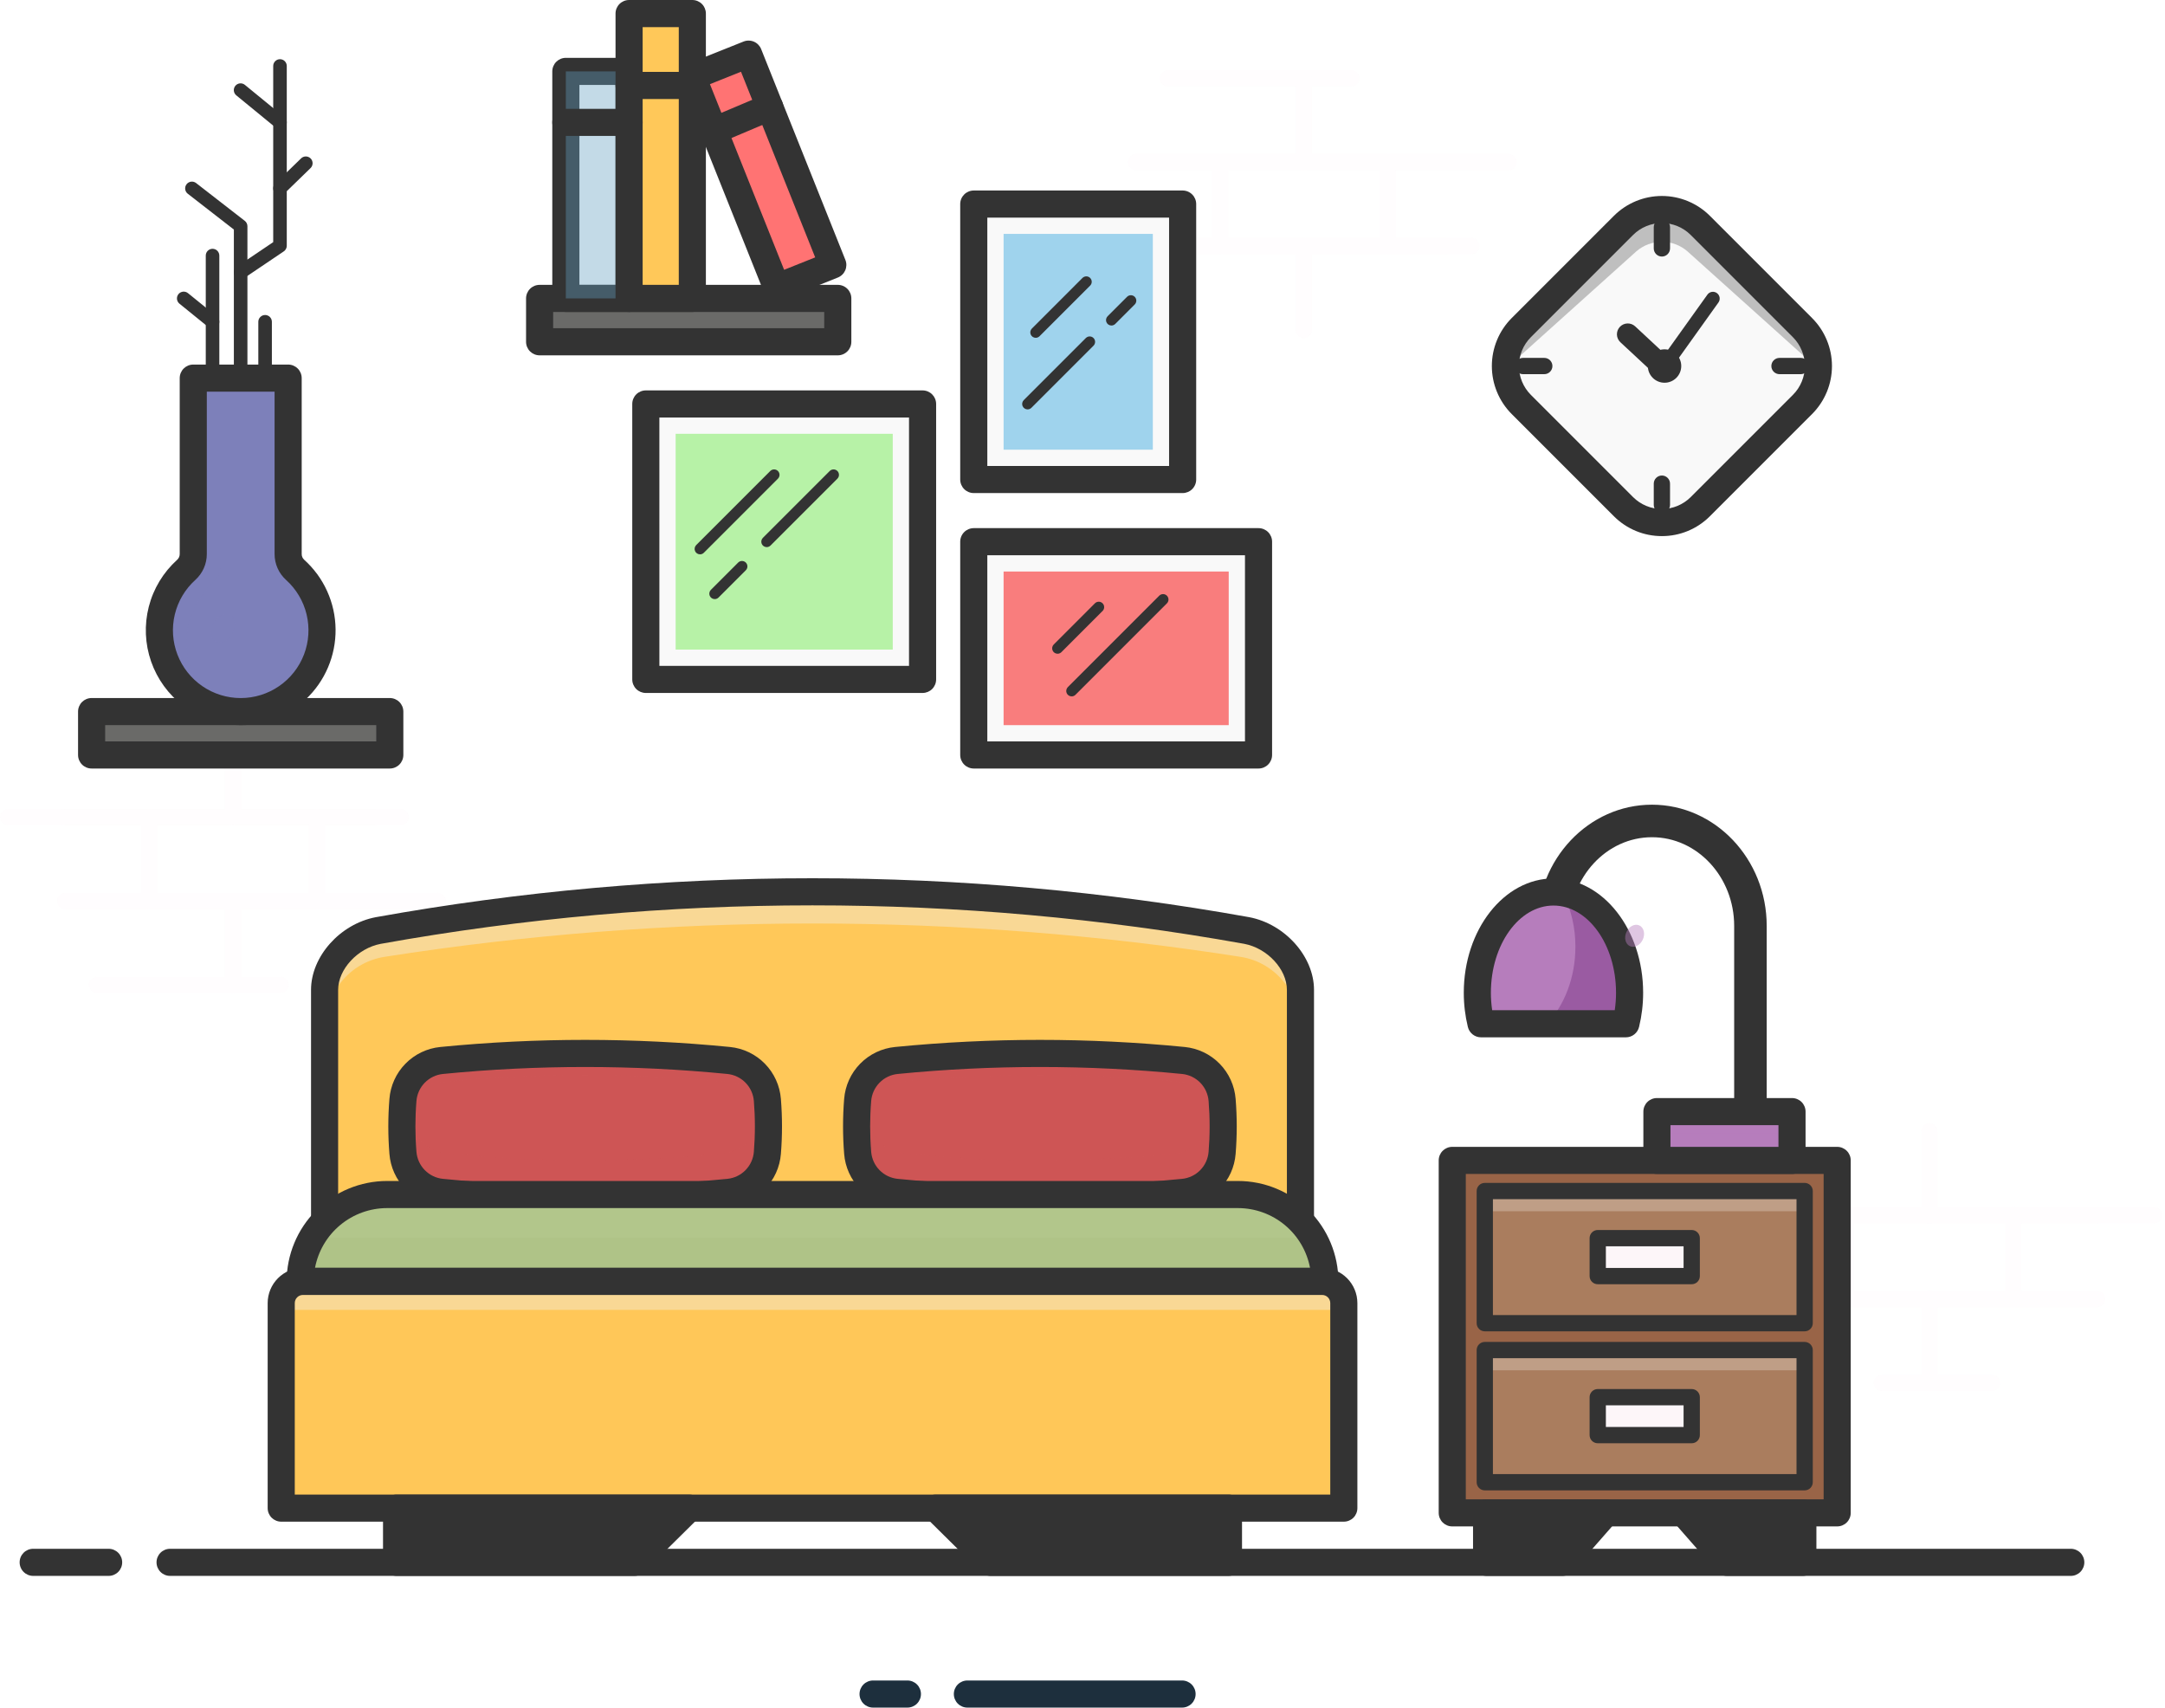 <svg width="526" height="415" viewBox="0 0 526 415" fill="none" xmlns="http://www.w3.org/2000/svg">
<g style="mix-blend-mode:multiply" opacity="0.23">
<path d="M316.772 82.105C316.248 82.105 315.745 81.897 315.375 81.526C315.004 81.156 314.796 80.653 314.796 80.129V61.732H276.031C275.507 61.732 275.004 61.523 274.634 61.153C274.263 60.782 274.055 60.28 274.055 59.756C274.055 59.232 274.263 58.729 274.634 58.359C275.004 57.988 275.507 57.78 276.031 57.78H316.772C317.296 57.78 317.798 57.988 318.169 58.359C318.539 58.729 318.748 59.232 318.748 59.756V80.129C318.748 80.653 318.539 81.156 318.169 81.526C317.798 81.897 317.296 82.105 316.772 82.105Z" fill="#FDF6F9"/>
<path d="M316.772 82.105C316.248 82.105 315.745 81.897 315.375 81.526C315.004 81.156 314.796 80.653 314.796 80.129V59.756C314.796 59.232 315.004 58.729 315.375 58.359C315.745 57.988 316.248 57.78 316.772 57.78H357.511C358.035 57.78 358.538 57.988 358.908 58.359C359.279 58.729 359.487 59.232 359.487 59.756C359.487 60.28 359.279 60.782 358.908 61.153C358.538 61.523 358.035 61.732 357.511 61.732H318.748V80.129C318.748 80.653 318.54 81.156 318.169 81.526C317.798 81.897 317.296 82.105 316.772 82.105Z" fill="#FDF6F9"/>
<path d="M337.144 61.732H296.402C295.878 61.732 295.375 61.523 295.005 61.153C294.634 60.782 294.426 60.28 294.426 59.756V39.386C294.426 38.862 294.634 38.359 295.005 37.989C295.375 37.618 295.878 37.41 296.402 37.41H337.144C337.668 37.41 338.17 37.618 338.541 37.989C338.911 38.359 339.119 38.862 339.119 39.386V59.756C339.119 60.28 338.911 60.782 338.541 61.153C338.17 61.523 337.668 61.732 337.144 61.732ZM298.378 57.78H335.168V41.361H298.378V57.78Z" fill="#FDF6F9"/>
<path d="M357.511 41.361H316.772C316.248 41.361 315.745 41.153 315.375 40.783C315.004 40.412 314.796 39.91 314.796 39.386V19.012C314.796 18.488 315.004 17.986 315.375 17.615C315.745 17.244 316.248 17.036 316.772 17.036H328.348C328.872 17.036 329.375 17.244 329.745 17.615C330.116 17.986 330.324 18.488 330.324 19.012C330.324 19.536 330.116 20.039 329.745 20.409C329.375 20.78 328.872 20.988 328.348 20.988H318.748V37.407H357.511C358.035 37.407 358.538 37.615 358.908 37.986C359.279 38.356 359.487 38.859 359.487 39.383C359.487 39.907 359.279 40.41 358.908 40.78C358.538 41.151 358.035 41.359 357.511 41.359V41.361Z" fill="#FDF6F9"/>
<path d="M316.772 41.361H276.031C275.507 41.361 275.004 41.153 274.634 40.783C274.263 40.412 274.055 39.91 274.055 39.386C274.055 38.862 274.263 38.359 274.634 37.989C275.004 37.618 275.507 37.41 276.031 37.41H314.796V20.988H283.736C283.212 20.988 282.709 20.78 282.338 20.409C281.968 20.039 281.76 19.536 281.76 19.012C281.76 18.488 281.968 17.986 282.338 17.615C282.709 17.244 283.212 17.036 283.736 17.036H316.772C317.296 17.036 317.798 17.244 318.169 17.615C318.539 17.986 318.748 18.488 318.748 19.012V39.383C318.748 39.643 318.697 39.9 318.598 40.14C318.499 40.38 318.353 40.598 318.17 40.782C317.986 40.966 317.768 41.111 317.529 41.211C317.289 41.31 317.032 41.361 316.772 41.361Z" fill="#FDF6F9"/>
<path d="M296.402 61.732H262.143C261.619 61.732 261.116 61.523 260.745 61.153C260.375 60.782 260.167 60.28 260.167 59.756C260.167 59.232 260.375 58.729 260.745 58.359C261.116 57.988 261.619 57.78 262.143 57.78H294.426V41.361H276.031C275.507 41.361 275.004 41.153 274.634 40.783C274.263 40.412 274.055 39.91 274.055 39.386C274.055 38.862 274.263 38.359 274.634 37.989C275.004 37.618 275.507 37.41 276.031 37.41H296.402C296.926 37.41 297.428 37.618 297.799 37.989C298.169 38.359 298.378 38.862 298.378 39.386V59.756C298.378 60.28 298.169 60.782 297.799 61.153C297.428 61.523 296.926 61.732 296.402 61.732Z" fill="#FDF6F9"/>
<path d="M351.266 61.732H337.143C336.619 61.732 336.117 61.523 335.746 61.153C335.376 60.782 335.168 60.28 335.168 59.756V39.386C335.168 38.862 335.376 38.359 335.746 37.989C336.117 37.618 336.619 37.41 337.143 37.41H366.544C367.068 37.41 367.57 37.618 367.941 37.989C368.311 38.359 368.519 38.862 368.519 39.386C368.519 39.91 368.311 40.412 367.941 40.783C367.57 41.153 367.068 41.361 366.544 41.361H339.119V57.78H351.266C351.79 57.78 352.292 57.988 352.663 58.359C353.033 58.729 353.241 59.232 353.241 59.756C353.241 60.28 353.033 60.782 352.663 61.153C352.292 61.523 351.79 61.732 351.266 61.732Z" fill="#FDF6F9"/>
</g>
<g style="mix-blend-mode:multiply" opacity="0.23">
<path d="M56.605 200.475H15.864C15.339 200.475 14.837 200.266 14.466 199.896C14.096 199.525 13.888 199.023 13.888 198.499C13.888 197.975 14.096 197.472 14.466 197.102C14.837 196.731 15.339 196.523 15.864 196.523H54.63V178.128C54.63 177.604 54.838 177.101 55.208 176.731C55.579 176.36 56.081 176.152 56.605 176.152C57.129 176.152 57.632 176.36 58.002 176.731C58.373 177.101 58.581 177.604 58.581 178.128V198.499C58.581 199.023 58.373 199.525 58.002 199.896C57.632 200.266 57.129 200.475 56.605 200.475Z" fill="#FDF6F9"/>
<path d="M97.347 200.475H56.605C56.081 200.475 55.579 200.266 55.208 199.896C54.838 199.525 54.629 199.023 54.629 198.499V178.128C54.629 177.604 54.838 177.101 55.208 176.731C55.579 176.36 56.081 176.152 56.605 176.152C57.129 176.152 57.632 176.36 58.002 176.731C58.373 177.101 58.581 177.604 58.581 178.128V196.523H97.347C97.871 196.523 98.374 196.731 98.744 197.102C99.115 197.472 99.323 197.975 99.323 198.499C99.323 199.023 99.115 199.525 98.744 199.896C98.374 200.266 97.871 200.475 97.347 200.475Z" fill="#FDF6F9"/>
<path d="M76.976 220.845H36.234C35.71 220.845 35.208 220.637 34.837 220.267C34.467 219.896 34.258 219.394 34.258 218.87V198.499C34.258 197.975 34.467 197.472 34.837 197.102C35.208 196.731 35.71 196.523 36.234 196.523H76.976C77.5 196.523 78.003 196.731 78.373 197.102C78.744 197.472 78.952 197.975 78.952 198.499V218.87C78.952 219.394 78.744 219.896 78.373 220.267C78.003 220.637 77.5 220.845 76.976 220.845ZM38.21 216.894H75V200.474H38.21V216.894Z" fill="#FDF6F9"/>
<path d="M68.181 241.216H56.605C56.081 241.216 55.579 241.008 55.208 240.638C54.838 240.267 54.629 239.764 54.629 239.24V218.87C54.629 218.346 54.838 217.843 55.208 217.472C55.579 217.102 56.081 216.894 56.605 216.894H97.347C97.871 216.894 98.374 217.102 98.744 217.472C99.115 217.843 99.323 218.346 99.323 218.87C99.323 219.394 99.115 219.896 98.744 220.267C98.374 220.637 97.871 220.845 97.347 220.845H58.581V237.265H68.181C68.705 237.265 69.208 237.473 69.578 237.843C69.949 238.214 70.157 238.716 70.157 239.24C70.157 239.764 69.949 240.267 69.578 240.638C69.208 241.008 68.705 241.216 68.181 241.216Z" fill="#FDF6F9"/>
<path d="M56.605 241.216H23.568C23.044 241.216 22.542 241.008 22.171 240.638C21.801 240.267 21.593 239.764 21.593 239.24C21.593 238.716 21.801 238.214 22.171 237.843C22.542 237.473 23.044 237.265 23.568 237.265H54.63V220.845H15.864C15.339 220.845 14.837 220.637 14.466 220.267C14.096 219.896 13.888 219.394 13.888 218.87C13.888 218.346 14.096 217.843 14.466 217.472C14.837 217.102 15.339 216.894 15.864 216.894H56.605C57.129 216.894 57.632 217.102 58.002 217.472C58.373 217.843 58.581 218.346 58.581 218.87V239.24C58.581 239.764 58.373 240.267 58.002 240.638C57.632 241.008 57.129 241.216 56.605 241.216Z" fill="#FDF6F9"/>
<path d="M36.234 220.845H15.864C15.339 220.845 14.837 220.637 14.466 220.267C14.096 219.896 13.888 219.394 13.888 218.87C13.888 218.346 14.096 217.843 14.466 217.473C14.837 217.102 15.339 216.894 15.864 216.894H34.259V200.474H1.976C1.452 200.474 0.949 200.266 0.579 199.896C0.208 199.525 0 199.023 0 198.499C0 197.975 0.208 197.472 0.579 197.102C0.949 196.731 1.452 196.523 1.976 196.523H36.234C36.758 196.523 37.261 196.731 37.632 197.102C38.002 197.472 38.21 197.975 38.21 198.499V218.87C38.21 219.394 38.002 219.896 37.632 220.267C37.261 220.637 36.758 220.845 36.234 220.845Z" fill="#FDF6F9"/>
<path d="M106.376 220.845H76.976C76.452 220.845 75.95 220.637 75.579 220.267C75.209 219.896 75 219.394 75 218.87V198.499C75 197.975 75.209 197.472 75.579 197.102C75.95 196.731 76.452 196.523 76.976 196.523H91.098C91.622 196.523 92.125 196.731 92.495 197.102C92.866 197.472 93.074 197.975 93.074 198.499C93.074 199.023 92.866 199.525 92.495 199.896C92.125 200.266 91.622 200.474 91.098 200.474H78.952V216.894H106.376C106.9 216.894 107.403 217.102 107.773 217.473C108.144 217.843 108.352 218.346 108.352 218.87C108.352 219.394 108.144 219.896 107.773 220.267C107.403 220.637 106.9 220.845 106.376 220.845Z" fill="#FDF6F9"/>
</g>
<g style="mix-blend-mode:multiply" opacity="0.23">
<path d="M509.482 297.169H468.74C468.216 297.169 467.714 296.961 467.343 296.59C466.973 296.22 466.764 295.717 466.764 295.193V274.823C466.764 274.299 466.973 273.796 467.343 273.426C467.714 273.055 468.216 272.847 468.74 272.847C469.264 272.847 469.767 273.055 470.137 273.426C470.508 273.796 470.716 274.299 470.716 274.823V293.217H509.482C510.006 293.217 510.509 293.426 510.879 293.796C511.25 294.167 511.458 294.669 511.458 295.193C511.458 295.717 511.25 296.22 510.879 296.59C510.509 296.961 510.006 297.169 509.482 297.169Z" fill="#FDF6F9"/>
<path d="M468.74 297.169H427.999C427.475 297.169 426.972 296.961 426.602 296.59C426.231 296.22 426.023 295.717 426.023 295.193C426.023 294.669 426.231 294.167 426.602 293.796C426.972 293.426 427.475 293.217 427.999 293.217H466.765V274.823C466.765 274.299 466.973 273.796 467.343 273.426C467.714 273.055 468.216 272.847 468.74 272.847C469.264 272.847 469.767 273.055 470.138 273.426C470.508 273.796 470.716 274.299 470.716 274.823V295.193C470.716 295.717 470.508 296.22 470.138 296.59C469.767 296.961 469.264 297.169 468.74 297.169Z" fill="#FDF6F9"/>
<path d="M489.111 317.54H448.369C447.845 317.54 447.343 317.332 446.972 316.962C446.602 316.591 446.394 316.089 446.394 315.565V295.193C446.394 294.669 446.602 294.166 446.972 293.796C447.343 293.425 447.845 293.217 448.369 293.217H489.111C489.635 293.217 490.138 293.425 490.508 293.796C490.879 294.166 491.087 294.669 491.087 295.193V315.565C491.087 316.089 490.879 316.591 490.508 316.962C490.138 317.332 489.635 317.54 489.111 317.54ZM450.345 313.589H487.135V297.169H450.345V313.589Z" fill="#FDF6F9"/>
<path d="M468.74 337.911H457.164C456.64 337.911 456.138 337.702 455.767 337.332C455.397 336.961 455.189 336.459 455.189 335.935C455.189 335.411 455.397 334.908 455.767 334.538C456.138 334.167 456.64 333.959 457.164 333.959H466.765V317.54H427.999C427.475 317.54 426.972 317.332 426.602 316.962C426.231 316.591 426.023 316.089 426.023 315.565C426.023 315.041 426.231 314.538 426.602 314.168C426.972 313.797 427.475 313.589 427.999 313.589H468.74C469.264 313.589 469.767 313.797 470.138 314.168C470.508 314.538 470.716 315.041 470.716 315.565V335.935C470.716 336.459 470.508 336.961 470.138 337.332C469.767 337.702 469.264 337.911 468.74 337.911Z" fill="#FDF6F9"/>
<path d="M484.012 337.911H468.74C468.216 337.911 467.714 337.702 467.343 337.332C466.973 336.961 466.764 336.459 466.764 335.935V315.565C466.764 315.041 466.973 314.538 467.343 314.168C467.714 313.797 468.216 313.589 468.74 313.589H509.482C510.006 313.589 510.509 313.797 510.879 314.168C511.25 314.538 511.458 315.041 511.458 315.565C511.458 316.089 511.25 316.591 510.879 316.962C510.509 317.332 510.006 317.54 509.482 317.54H470.716V333.959H484.012C484.536 333.959 485.039 334.167 485.409 334.538C485.78 334.908 485.988 335.411 485.988 335.935C485.988 336.459 485.78 336.961 485.409 337.332C485.039 337.702 484.536 337.911 484.012 337.911Z" fill="#FDF6F9"/>
<path d="M509.482 317.54H489.111C488.587 317.54 488.085 317.332 487.714 316.962C487.344 316.591 487.135 316.089 487.135 315.565V295.193C487.135 294.669 487.344 294.166 487.714 293.796C488.085 293.425 488.587 293.217 489.111 293.217H523.369C523.893 293.217 524.396 293.425 524.766 293.796C525.137 294.166 525.345 294.669 525.345 295.193C525.345 295.717 525.137 296.22 524.766 296.59C524.396 296.961 523.893 297.169 523.369 297.169H491.087V313.589H509.482C510.006 313.589 510.509 313.797 510.879 314.168C511.25 314.538 511.458 315.041 511.458 315.565C511.458 316.089 511.25 316.591 510.879 316.962C510.509 317.332 510.006 317.54 509.482 317.54Z" fill="#FDF6F9"/>
<path d="M448.37 317.54H418.969C418.445 317.54 417.942 317.332 417.572 316.962C417.201 316.591 416.993 316.089 416.993 315.565C416.993 315.041 417.201 314.538 417.572 314.168C417.942 313.797 418.445 313.589 418.969 313.589H446.394V297.169H434.247C433.723 297.169 433.22 296.961 432.85 296.59C432.479 296.22 432.271 295.717 432.271 295.193C432.271 294.669 432.479 294.166 432.85 293.796C433.22 293.425 433.723 293.217 434.247 293.217H448.37C448.894 293.217 449.396 293.425 449.767 293.796C450.137 294.166 450.345 294.669 450.345 295.193V315.565C450.345 316.089 450.137 316.591 449.767 316.962C449.396 317.332 448.894 317.54 448.37 317.54Z" fill="#FDF6F9"/>
</g>
<path d="M503.108 382.818H41.322C40.448 382.818 39.611 382.471 38.993 381.853C38.376 381.236 38.029 380.398 38.029 379.525C38.029 378.652 38.376 377.814 38.993 377.196C39.611 376.579 40.448 376.232 41.322 376.232H503.108C503.981 376.232 504.819 376.579 505.436 377.196C506.054 377.814 506.401 378.652 506.401 379.525C506.401 380.398 506.054 381.236 505.436 381.853C504.819 382.471 503.981 382.818 503.108 382.818Z" fill="#333333"/>
<path d="M26.393 382.818H8.062C7.189 382.818 6.352 382.471 5.734 381.853C5.116 381.236 4.77 380.398 4.77 379.525C4.77 378.652 5.116 377.814 5.734 377.196C6.352 376.579 7.189 376.232 8.062 376.232H26.393C27.266 376.232 28.104 376.579 28.721 377.196C29.339 377.814 29.686 378.652 29.686 379.525C29.686 380.398 29.339 381.236 28.721 381.853C28.104 382.471 27.266 382.818 26.393 382.818Z" fill="#333333"/>
<path d="M154.155 379.525H96.35V366.353H167.474L154.155 379.525Z" fill="#333333"/>
<path d="M240.66 379.525H298.465V366.353H227.341L240.66 379.525Z" fill="#333333"/>
<path d="M315.954 306.352C237.712 322.143 157.103 322.143 78.861 306.352V240.447C78.861 233.951 84.684 227.412 91.901 226.042C161.688 213.565 233.134 213.565 302.92 226.042C310.131 227.412 315.954 233.951 315.954 240.447V306.352Z" fill="#FFC859"/>
<path d="M93.304 232.455C162.284 221.632 232.531 221.632 301.511 232.455C303.693 232.809 305.784 233.591 307.662 234.756C309.541 235.922 311.17 237.447 312.457 239.245V237.296C312.457 231.661 306.806 225.99 299.804 224.802C231.969 213.979 162.846 213.979 95.011 224.802C88.009 225.987 82.359 231.661 82.358 237.296V239.245C83.645 237.447 85.274 235.922 87.153 234.756C89.031 233.591 91.122 232.809 93.304 232.455Z" fill="#F9D895"/>
<path d="M177.042 289.644C153.849 291.932 130.486 291.932 107.293 289.644C104.85 289.396 102.571 288.3 100.853 286.544C99.136 284.789 98.088 282.487 97.894 280.039C97.552 275.772 97.552 271.484 97.894 267.217C98.089 264.769 99.136 262.467 100.854 260.712C102.571 258.956 104.85 257.86 107.294 257.612C130.487 255.324 153.849 255.324 177.042 257.612C179.486 257.86 181.765 258.956 183.483 260.712C185.2 262.467 186.248 264.769 186.442 267.217C186.784 271.485 186.784 275.772 186.442 280.039C186.247 282.488 185.2 284.79 183.482 286.545C181.764 288.3 179.485 289.397 177.042 289.644Z" fill="#CE5555"/>
<g style="mix-blend-mode:multiply" opacity="0.47">
<path d="M184.911 270.567C184.761 272.977 183.77 275.257 182.112 277.012C180.454 278.767 178.234 279.885 175.837 280.171C153.449 282.459 130.886 282.459 108.498 280.171C106.101 279.884 103.88 278.766 102.222 277.012C100.564 275.257 99.574 272.976 99.423 270.567C99.38 270.008 99.357 269.451 99.326 268.892C99.109 272.606 99.141 276.33 99.423 280.039C99.573 282.448 100.564 284.729 102.222 286.484C103.88 288.239 106.101 289.357 108.498 289.644C130.886 291.932 153.449 291.932 175.837 289.644C178.234 289.357 180.454 288.239 182.112 286.484C183.77 284.729 184.761 282.449 184.911 280.04C185.193 276.33 185.225 272.606 185.008 268.892C184.977 269.45 184.955 270.008 184.911 270.567Z" fill="#CE5555"/>
</g>
<g style="mix-blend-mode:screen" opacity="0.5">
<path d="M97.894 272.486C98.089 270.038 99.136 267.736 100.854 265.98C102.571 264.225 104.85 263.128 107.294 262.881C130.487 260.593 153.849 260.593 177.043 262.881C179.486 263.128 181.765 264.225 183.483 265.98C185.2 267.736 186.248 270.038 186.442 272.486C186.543 273.747 186.604 275.005 186.645 276.262C186.748 273.246 186.68 270.226 186.442 267.217C186.248 264.769 185.2 262.467 183.483 260.712C181.765 258.956 179.486 257.86 177.043 257.612C153.849 255.324 130.487 255.324 107.294 257.612C104.85 257.86 102.571 258.956 100.854 260.712C99.136 262.467 98.089 264.769 97.894 267.217C97.656 270.226 97.589 273.246 97.691 276.263C97.731 275.007 97.793 273.747 97.894 272.486Z" fill="#CE5555"/>
</g>
<path d="M142.167 294.649C130.408 294.649 118.648 294.073 106.97 292.921C103.756 292.603 100.757 291.164 98.497 288.857C96.238 286.549 94.862 283.521 94.611 280.301C94.253 275.86 94.253 271.397 94.611 266.955C94.862 263.736 96.238 260.707 98.498 258.4C100.757 256.093 103.756 254.654 106.97 254.335C130.378 252.032 153.957 252.032 177.365 254.335C180.579 254.654 183.578 256.093 185.837 258.4C188.097 260.707 189.473 263.736 189.724 266.955C190.081 271.397 190.081 275.86 189.724 280.301C189.472 283.52 188.097 286.549 185.837 288.856C183.578 291.163 180.579 292.602 177.365 292.92C165.687 294.073 153.927 294.649 142.167 294.649ZM142.167 259.193C130.622 259.193 119.081 259.758 107.616 260.889C105.94 261.057 104.377 261.81 103.199 263.014C102.022 264.219 101.306 265.799 101.176 267.479C100.846 271.572 100.846 275.685 101.176 279.777C101.306 281.457 102.022 283.037 103.199 284.242C104.377 285.447 105.94 286.199 107.616 286.367C130.595 288.628 153.74 288.628 176.718 286.367C178.395 286.199 179.958 285.447 181.135 284.242C182.313 283.037 183.029 281.457 183.159 279.777C183.489 275.685 183.489 271.572 183.159 267.479C183.029 265.799 182.313 264.219 181.135 263.014C179.958 261.81 178.395 261.057 176.718 260.889C165.257 259.758 153.71 259.193 142.167 259.193Z" fill="#333333"/>
<path d="M287.522 289.644C264.328 291.932 240.966 291.932 217.773 289.644C215.33 289.397 213.05 288.3 211.333 286.544C209.615 284.789 208.568 282.487 208.374 280.039C208.032 275.772 208.032 271.484 208.374 267.217C208.568 264.769 209.615 262.467 211.333 260.712C213.05 258.956 215.33 257.86 217.773 257.612C240.966 255.324 264.328 255.324 287.522 257.612C289.965 257.86 292.244 258.957 293.961 260.712C295.679 262.467 296.726 264.769 296.92 267.217C297.262 271.485 297.262 275.772 296.92 280.039C296.726 282.487 295.679 284.789 293.961 286.545C292.244 288.3 289.965 289.396 287.522 289.644Z" fill="#CE5555"/>
<g style="mix-blend-mode:multiply" opacity="0.47">
<path d="M294.571 270.567C294.191 275.613 290.441 279.675 285.671 280.171C263.715 282.459 241.58 282.459 219.624 280.171C214.854 279.675 211.104 275.613 210.723 270.567C210.681 270.008 210.658 269.451 210.629 268.892C210.416 272.606 210.447 276.33 210.723 280.039C211.104 285.084 214.854 289.147 219.624 289.644C241.58 291.932 263.715 291.932 285.671 289.644C290.441 289.147 294.191 285.084 294.571 280.04C294.848 276.33 294.88 272.606 294.667 268.892C294.635 269.45 294.615 270.008 294.571 270.567Z" fill="#CE5555"/>
</g>
<g style="mix-blend-mode:screen" opacity="0.5">
<path d="M208.374 272.486C208.568 270.038 209.615 267.736 211.333 265.98C213.051 264.225 215.33 263.128 217.773 262.881C240.967 260.593 264.329 260.593 287.522 262.881C289.965 263.129 292.244 264.225 293.962 265.981C295.679 267.736 296.726 270.038 296.921 272.486C297.021 273.747 297.083 275.005 297.124 276.262C297.226 273.246 297.159 270.226 296.921 267.217C296.726 264.769 295.679 262.467 293.961 260.712C292.244 258.956 289.965 257.86 287.521 257.612C264.328 255.324 240.966 255.324 217.773 257.612C215.329 257.86 213.05 258.956 211.332 260.712C209.615 262.467 208.567 264.769 208.373 267.217C208.135 270.226 208.067 273.246 208.17 276.263C208.212 275.007 208.274 273.747 208.374 272.486Z" fill="#CE5555"/>
</g>
<path d="M252.647 294.649C240.888 294.649 229.128 294.073 217.45 292.921C214.236 292.603 211.237 291.164 208.978 288.856C206.718 286.549 205.342 283.521 205.091 280.301C204.734 275.86 204.734 271.397 205.091 266.955C205.342 263.736 206.718 260.707 208.978 258.4C211.237 256.093 214.236 254.654 217.45 254.335C240.858 252.032 264.437 252.032 287.845 254.335C291.059 254.654 294.058 256.093 296.318 258.4C298.577 260.707 299.953 263.736 300.204 266.955C300.562 271.397 300.562 275.86 300.204 280.301C299.953 283.521 298.577 286.549 296.317 288.856C294.058 291.163 291.059 292.602 287.845 292.92C276.168 294.073 264.407 294.649 252.647 294.649ZM252.647 259.193C241.102 259.193 229.561 259.758 218.096 260.889C216.42 261.057 214.857 261.81 213.679 263.014C212.502 264.219 211.786 265.799 211.656 267.479C211.326 271.572 211.326 275.685 211.656 279.778C211.786 281.457 212.502 283.037 213.679 284.242C214.857 285.447 216.42 286.199 218.096 286.367C241.075 288.628 264.22 288.628 287.198 286.367C288.875 286.199 290.438 285.447 291.615 284.242C292.793 283.037 293.509 281.457 293.639 279.778C293.969 275.685 293.969 271.572 293.639 267.479C293.509 265.799 292.793 264.219 291.615 263.014C290.438 261.81 288.875 261.057 287.198 260.889C275.737 259.758 264.189 259.193 252.647 259.193Z" fill="#333333"/>
<path d="M197.408 321.488C157.378 321.488 117.447 317.498 78.209 309.579C77.464 309.429 76.795 309.026 76.314 308.438C75.832 307.851 75.569 307.115 75.568 306.356V240.447C75.568 232.365 82.619 224.452 91.284 222.807C161.46 210.194 233.322 210.192 303.498 222.801C312.197 224.452 319.247 232.365 319.247 240.447V306.356C319.247 307.115 318.984 307.852 318.503 308.44C318.021 309.028 317.352 309.432 316.607 309.583C277.368 317.501 237.437 321.489 197.408 321.488ZM82.154 303.652C120.116 311.134 158.716 314.901 197.408 314.902C236.1 314.901 274.699 311.134 312.661 303.652V240.447C312.661 235.458 307.919 230.343 302.303 229.277C232.916 216.812 161.862 216.814 92.476 229.284C86.896 230.343 82.154 235.458 82.154 240.447V303.652Z" fill="#333333"/>
<path d="M94.037 290.177H300.778C306.375 290.177 311.743 292.4 315.7 296.358C319.658 300.315 321.881 305.683 321.881 311.28H72.934C72.934 305.683 75.157 300.315 79.115 296.358C83.072 292.4 88.44 290.177 94.037 290.177Z" fill="#B2C68B"/>
<g style="mix-blend-mode:multiply" opacity="0.38">
<path d="M321.881 300.728H72.934V311.28H321.881V300.728Z" fill="#AABC80"/>
</g>
<path d="M321.881 314.573H72.934C72.06 314.573 71.223 314.226 70.605 313.608C69.988 312.991 69.641 312.153 69.641 311.28C69.648 304.812 72.221 298.611 76.794 294.037C81.368 289.464 87.569 286.891 94.037 286.884H300.778C307.246 286.891 313.447 289.463 318.021 294.037C322.594 298.611 325.167 304.812 325.174 311.28C325.174 312.153 324.827 312.991 324.21 313.608C323.592 314.226 322.755 314.573 321.881 314.573ZM76.532 307.987H318.283C317.51 303.908 315.339 300.227 312.144 297.577C308.948 294.927 304.929 293.475 300.778 293.469H94.037C89.886 293.475 85.867 294.927 82.671 297.577C79.476 300.227 77.305 303.908 76.532 307.987Z" fill="#333333"/>
<path d="M73.592 311.28H321.223C322.62 311.28 323.96 311.835 324.948 312.823C325.936 313.811 326.491 315.151 326.491 316.549V366.353H68.324V316.549C68.324 315.151 68.879 313.811 69.867 312.823C70.855 311.835 72.195 311.28 73.592 311.28Z" fill="#AA7D5E"/>
<path d="M73.592 311.28H321.223C322.62 311.28 323.96 311.835 324.948 312.823C325.936 313.811 326.491 315.151 326.491 316.549V366.353H68.324V316.549C68.324 315.151 68.879 313.811 69.867 312.823C70.855 311.835 72.195 311.28 73.592 311.28Z" fill="#FFC758"/>
<g style="mix-blend-mode:multiply" opacity="0.96">
<path d="M326.491 358.669H68.324V366.353H326.491V358.669Z" fill="#FFC758"/>
</g>
<path d="M73.592 311.28H321.223C322.62 311.28 323.96 311.835 324.948 312.823C325.936 313.811 326.491 315.151 326.491 316.549V318.195H68.324V316.549C68.324 315.151 68.879 313.811 69.867 312.823C70.855 311.835 72.195 311.28 73.592 311.28Z" fill="#F9D895"/>
<path d="M326.491 369.646H68.324C67.45 369.646 66.613 369.299 65.995 368.682C65.378 368.064 65.031 367.226 65.031 366.353V316.549C65.033 314.279 65.936 312.102 67.541 310.497C69.146 308.892 71.322 307.989 73.592 307.987H321.223C323.493 307.989 325.669 308.892 327.274 310.497C328.879 312.102 329.782 314.279 329.784 316.549V366.353C329.784 367.226 329.437 368.064 328.82 368.682C328.202 369.299 327.365 369.646 326.491 369.646ZM71.617 363.06H323.198V316.549C323.198 316.024 322.99 315.522 322.62 315.151C322.249 314.781 321.747 314.573 321.223 314.573H73.592C73.068 314.573 72.566 314.781 72.195 315.151C71.825 315.522 71.617 316.024 71.617 316.549V363.06Z" fill="#333333"/>
<path d="M154.155 382.818H96.35C95.477 382.818 94.639 382.471 94.022 381.854C93.404 381.236 93.057 380.398 93.057 379.525V366.353C93.057 365.48 93.404 364.642 94.022 364.025C94.639 363.407 95.477 363.06 96.35 363.06H167.474C168.127 363.06 168.765 363.254 169.307 363.618C169.85 363.981 170.272 364.498 170.52 365.101C170.768 365.705 170.831 366.369 170.701 367.009C170.571 367.649 170.254 368.235 169.79 368.695L156.471 381.866C155.854 382.476 155.022 382.818 154.155 382.818ZM99.643 376.232H152.802L159.462 369.646H99.643V376.232Z" fill="#333333"/>
<path d="M298.465 382.818H240.66C239.793 382.818 238.961 382.476 238.344 381.866L225.025 368.695C224.561 368.235 224.244 367.649 224.114 367.009C223.984 366.369 224.047 365.705 224.295 365.101C224.543 364.498 224.966 363.981 225.508 363.618C226.05 363.254 226.688 363.06 227.341 363.06H298.465C299.338 363.06 300.176 363.407 300.793 364.025C301.411 364.642 301.758 365.48 301.758 366.353V379.525C301.758 380.398 301.411 381.236 300.793 381.854C300.176 382.471 299.338 382.818 298.465 382.818ZM242.013 376.232H295.172V369.646H235.354L242.013 376.232Z" fill="#333333"/>
<path d="M203.547 72.49H131.102V83.027H203.547V72.49Z" fill="#6A6A68"/>
<path d="M203.547 86.32H131.102C130.228 86.32 129.391 85.973 128.773 85.356C128.156 84.738 127.809 83.9 127.809 83.027V72.49C127.809 71.616 128.156 70.779 128.773 70.161C129.391 69.544 130.228 69.197 131.102 69.197H203.547C204.42 69.197 205.258 69.544 205.875 70.161C206.493 70.779 206.84 71.616 206.84 72.49V83.027C206.84 83.9 206.493 84.738 205.875 85.356C205.258 85.973 204.42 86.32 203.547 86.32ZM134.395 79.734H200.254V75.783H134.395V79.734Z" fill="#333333"/>
<path d="M152.839 75.783H137.476C136.602 75.783 135.765 75.436 135.147 74.818C134.53 74.201 134.183 73.363 134.183 72.49V17.343C134.183 16.47 134.53 15.632 135.147 15.015C135.765 14.397 136.602 14.05 137.476 14.05H152.843C153.716 14.05 154.554 14.397 155.171 15.015C155.789 15.632 156.136 16.47 156.136 17.343V72.49C156.136 72.922 156.05 73.351 155.885 73.751C155.719 74.15 155.476 74.513 155.17 74.819C154.864 75.125 154.5 75.368 154.1 75.533C153.701 75.698 153.272 75.783 152.839 75.783ZM140.769 69.197H149.55V20.636H140.769V69.197Z" fill="#333333"/>
<g style="mix-blend-mode:multiply" opacity="0.38">
<path d="M152.839 17.343H137.472V72.49H152.839V17.343Z" fill="#629EC0"/>
</g>
<path d="M168.206 3.294H152.839V72.49H168.206V3.294Z" fill="#FFC859"/>
<path d="M168.207 75.783H152.84C151.966 75.783 151.129 75.436 150.511 74.818C149.894 74.201 149.547 73.363 149.547 72.49V3.293C149.547 2.42 149.894 1.582 150.511 0.964C151.129 0.347 151.966 0 152.84 0H168.207C169.08 0 169.917 0.347 170.535 0.964C171.153 1.582 171.499 2.42 171.499 3.293V72.49C171.499 73.363 171.153 74.201 170.535 74.818C169.917 75.436 169.08 75.783 168.207 75.783ZM156.133 69.197H164.914V6.586H156.133V69.197Z" fill="#333333"/>
<path d="M181.867 13.149L168.207 18.609L188.675 69.817L202.335 64.356L181.867 13.149Z" fill="#FF7373"/>
<path d="M188.675 73.112C188.017 73.112 187.374 72.914 186.829 72.545C186.285 72.176 185.863 71.652 185.619 71.041L165.151 19.834C164.99 19.432 164.91 19.003 164.916 18.57C164.921 18.138 165.012 17.71 165.182 17.313C165.352 16.915 165.6 16.555 165.909 16.253C166.219 15.951 166.585 15.713 166.987 15.553L180.647 10.093C181.049 9.932 181.478 9.852 181.91 9.858C182.343 9.863 182.77 9.953 183.168 10.124C183.565 10.294 183.925 10.541 184.227 10.851C184.529 11.161 184.767 11.527 184.928 11.928L205.392 63.138C205.553 63.539 205.633 63.969 205.628 64.401C205.622 64.834 205.532 65.261 205.361 65.659C205.191 66.056 204.944 66.416 204.634 66.718C204.325 67.02 203.958 67.258 203.557 67.419L189.896 72.878C189.508 73.033 189.093 73.112 188.675 73.112ZM172.486 20.446L190.509 65.538L198.054 62.523L180.031 17.432L172.486 20.446Z" fill="#333333"/>
<path d="M224.143 98.131H156.907V165.044H224.143V98.131Z" fill="#F9F9F9"/>
<path d="M224.146 168.336H156.904C156.031 168.336 155.193 167.989 154.575 167.372C153.958 166.754 153.611 165.917 153.611 165.043V98.131C153.611 97.257 153.958 96.42 154.575 95.802C155.193 95.185 156.031 94.838 156.904 94.838H224.146C225.019 94.838 225.857 95.185 226.475 95.802C227.092 96.42 227.439 97.257 227.439 98.131V165.043C227.439 165.917 227.092 166.754 226.475 167.372C225.857 167.989 225.019 168.336 224.146 168.336ZM160.203 161.751H220.853V101.424H160.197L160.203 161.751Z" fill="#333333"/>
<path d="M216.899 157.8V105.376H164.151V157.8H216.899Z" fill="#B7F2A7"/>
<path d="M287.328 49.571H236.583V116.484H287.328V49.571Z" fill="#F9F9F9"/>
<path d="M287.329 119.777H236.583C235.709 119.777 234.872 119.43 234.254 118.812C233.636 118.195 233.29 117.357 233.29 116.484V49.571C233.29 48.697 233.636 47.86 234.254 47.242C234.872 46.625 235.709 46.278 236.583 46.278H287.329C288.202 46.278 289.04 46.625 289.657 47.242C290.275 47.86 290.622 48.697 290.622 49.571V116.484C290.622 116.916 290.537 117.344 290.371 117.744C290.206 118.143 289.963 118.506 289.657 118.812C289.352 119.118 288.989 119.36 288.589 119.526C288.19 119.691 287.761 119.777 287.329 119.777ZM239.875 113.191H284.036V52.864H239.875V113.191Z" fill="#333333"/>
<path d="M280.085 109.239V56.815H243.828V109.239H280.085Z" fill="#9FD3ED"/>
<path d="M305.769 131.588H236.583V183.397H305.769V131.588Z" fill="#F9F9F9"/>
<path d="M305.769 186.69H236.583C235.709 186.69 234.872 186.343 234.254 185.725C233.636 185.108 233.29 184.27 233.29 183.397V131.588C233.29 130.715 233.636 129.877 234.254 129.259C234.872 128.642 235.709 128.295 236.583 128.295H305.769C306.643 128.295 307.48 128.642 308.098 129.259C308.715 129.877 309.062 130.715 309.062 131.588V183.397C309.062 184.27 308.715 185.108 308.098 185.725C307.48 186.343 306.643 186.69 305.769 186.69ZM239.875 180.104H302.477V134.881H239.875V180.104Z" fill="#333333"/>
<path d="M298.525 176.153V138.832H243.827V176.153H298.525Z" fill="#F97D7D"/>
<path d="M437.932 79.588L413.097 54.753C407.944 49.6 399.59 49.6 394.437 54.753L369.602 79.588C364.449 84.74 364.449 93.095 369.602 98.247L394.437 123.082C399.59 128.235 407.944 128.235 413.097 123.082L437.932 98.247C443.084 93.095 443.084 84.74 437.932 79.588Z" fill="#F9F9F9"/>
<path d="M397.591 61.03C399.309 59.553 401.5 58.74 403.767 58.74C406.033 58.74 408.224 59.553 409.943 61.03L442.885 90.638C442.817 87.209 441.391 83.946 438.921 81.566L413.368 56.731C410.787 54.251 407.347 52.866 403.768 52.866C400.189 52.866 396.749 54.251 394.168 56.731L368.615 81.566C366.145 83.946 364.72 87.209 364.651 90.638L397.591 61.03Z" fill="#BFBFBF"/>
<path d="M403.766 130.232C401.602 130.236 399.457 129.812 397.457 128.984C395.456 128.157 393.639 126.942 392.109 125.41L367.275 100.576C364.188 97.481 362.454 93.289 362.454 88.918C362.454 84.548 364.188 80.356 367.275 77.261L392.109 52.426C395.204 49.339 399.396 47.606 403.766 47.606C408.137 47.606 412.329 49.339 415.424 52.426L440.258 77.261C443.35 80.353 445.087 84.546 445.087 88.918C445.087 93.291 443.35 97.484 440.258 100.576L415.424 125.41C413.894 126.942 412.076 128.157 410.076 128.984C408.075 129.811 405.931 130.235 403.766 130.232ZM396.763 120.753C398.622 122.607 401.14 123.649 403.765 123.649C406.39 123.649 408.908 122.607 410.767 120.753L435.601 95.919C437.458 94.062 438.501 91.543 438.501 88.918C438.501 86.292 437.458 83.773 435.601 81.916L410.769 57.079C408.91 55.225 406.392 54.184 403.767 54.184C401.142 54.184 398.624 55.225 396.765 57.079L371.93 81.914C370.076 83.773 369.035 86.291 369.035 88.915C369.035 91.54 370.076 94.058 371.93 95.917L396.763 120.753Z" fill="#333333"/>
<path d="M403.767 62.321C403.243 62.321 402.741 62.113 402.37 61.742C402 61.372 401.792 60.869 401.792 60.345V55.176C401.792 54.652 402 54.149 402.37 53.779C402.741 53.408 403.243 53.2 403.767 53.2C404.291 53.2 404.794 53.408 405.164 53.779C405.535 54.149 405.743 54.652 405.743 55.176V60.345C405.743 60.869 405.535 61.372 405.164 61.742C404.794 62.113 404.291 62.321 403.767 62.321Z" fill="#333333"/>
<path d="M403.767 124.634C403.243 124.634 402.741 124.426 402.37 124.055C402 123.685 401.792 123.182 401.792 122.658V117.489C401.792 116.965 402 116.462 402.37 116.092C402.741 115.721 403.243 115.513 403.767 115.513C404.291 115.513 404.794 115.721 405.164 116.092C405.535 116.462 405.743 116.965 405.743 117.489V122.658C405.743 123.182 405.535 123.685 405.164 124.055C404.794 124.426 404.291 124.634 403.767 124.634Z" fill="#333333"/>
<path d="M437.507 90.893H432.338C431.814 90.893 431.312 90.684 430.941 90.314C430.57 89.944 430.362 89.441 430.362 88.917C430.362 88.393 430.57 87.89 430.941 87.52C431.312 87.149 431.814 86.941 432.338 86.941H437.507C438.031 86.941 438.534 87.149 438.904 87.52C439.275 87.89 439.483 88.393 439.483 88.917C439.483 89.441 439.275 89.944 438.904 90.314C438.534 90.684 438.031 90.893 437.507 90.893Z" fill="#333333"/>
<path d="M375.196 90.893H370.024C369.5 90.893 368.998 90.684 368.627 90.314C368.257 89.944 368.049 89.441 368.049 88.917C368.049 88.393 368.257 87.89 368.627 87.52C368.998 87.149 369.5 86.941 370.024 86.941H375.194C375.718 86.941 376.22 87.149 376.591 87.52C376.961 87.89 377.169 88.393 377.169 88.917C377.169 89.441 376.961 89.944 376.591 90.314C376.22 90.684 375.718 90.893 375.194 90.893H375.196Z" fill="#333333"/>
<path d="M403.766 91.551C403.101 91.552 402.459 91.3 401.972 90.846L393.681 83.134C393.428 82.898 393.224 82.615 393.08 82.3C392.936 81.986 392.855 81.646 392.843 81.3C392.831 80.954 392.886 80.609 393.007 80.285C393.128 79.961 393.311 79.663 393.547 79.41C393.783 79.157 394.066 78.952 394.381 78.809C394.695 78.665 395.035 78.584 395.381 78.572C395.727 78.559 396.072 78.615 396.396 78.736C396.72 78.857 397.017 79.04 397.271 79.276L405.562 86.988C405.949 87.348 406.219 87.817 406.337 88.333C406.454 88.849 406.413 89.389 406.219 89.881C406.025 90.374 405.688 90.797 405.25 91.094C404.813 91.392 404.296 91.552 403.766 91.551Z" fill="#333333"/>
<path d="M403.766 91.514C403.463 91.513 403.167 91.43 402.909 91.272C402.651 91.114 402.441 90.889 402.303 90.62C402.165 90.351 402.103 90.049 402.125 89.747C402.148 89.445 402.252 89.156 402.428 88.91L414.815 71.585C414.94 71.407 415.099 71.255 415.282 71.138C415.466 71.022 415.671 70.942 415.886 70.906C416.101 70.869 416.32 70.875 416.533 70.923C416.745 70.972 416.945 71.062 417.122 71.189C417.3 71.316 417.45 71.476 417.565 71.661C417.679 71.846 417.756 72.052 417.791 72.267C417.825 72.482 417.817 72.702 417.766 72.914C417.715 73.126 417.622 73.325 417.493 73.501L405.106 90.825C404.954 91.038 404.753 91.212 404.52 91.332C404.286 91.452 404.028 91.514 403.766 91.514Z" fill="#333333"/>
<path d="M404.411 92.975C406.653 92.975 408.469 91.158 408.469 88.917C408.469 86.676 406.653 84.859 404.411 84.859C402.17 84.859 400.353 86.676 400.353 88.917C400.353 91.158 402.17 92.975 404.411 92.975Z" fill="#333333"/>
<path d="M446.356 281.887H352.836V367.504H446.356V281.887Z" fill="#996447"/>
<path d="M438.453 321.432V289.326H360.739V321.432H438.453Z" fill="#AA7D5E"/>
<path d="M438.453 360.066V327.959H360.739V360.066H438.453Z" fill="#AA7D5E"/>
<path d="M438.453 332.871V327.959H360.739V332.871H438.453Z" fill="#BF9E86"/>
<path d="M446.355 370.797H352.835C351.961 370.797 351.124 370.45 350.506 369.833C349.889 369.215 349.542 368.378 349.542 367.504V281.887C349.542 281.014 349.889 280.177 350.506 279.559C351.124 278.941 351.961 278.594 352.835 278.594H446.355C447.228 278.594 448.066 278.941 448.683 279.559C449.301 280.177 449.648 281.014 449.648 281.887V367.504C449.648 368.378 449.301 369.215 448.683 369.833C448.066 370.45 447.228 370.797 446.355 370.797ZM356.128 364.211H443.062V285.18H356.128V364.211Z" fill="#333333"/>
<path d="M438.453 294.237V289.326H360.739V294.237H438.453Z" fill="#BF9E86"/>
<path d="M438.452 323.408H360.738C360.214 323.408 359.711 323.2 359.341 322.829C358.97 322.459 358.762 321.956 358.762 321.432V289.326C358.762 288.802 358.97 288.299 359.341 287.929C359.711 287.558 360.214 287.35 360.738 287.35H438.452C438.976 287.35 439.478 287.558 439.849 287.929C440.219 288.299 440.428 288.802 440.428 289.326V321.432C440.428 321.956 440.219 322.459 439.849 322.829C439.478 323.2 438.976 323.408 438.452 323.408ZM362.714 319.456H436.476V291.301H362.714V319.456Z" fill="#333333"/>
<path d="M438.452 362.041H360.738C360.214 362.041 359.711 361.833 359.341 361.463C358.97 361.092 358.762 360.59 358.762 360.066V327.957C358.762 327.433 358.97 326.931 359.341 326.56C359.711 326.19 360.214 325.981 360.738 325.981H438.452C438.976 325.981 439.478 326.19 439.849 326.56C440.219 326.931 440.428 327.433 440.428 327.957V360.064C440.428 360.323 440.377 360.58 440.278 360.82C440.179 361.06 440.033 361.278 439.85 361.462C439.666 361.646 439.448 361.791 439.208 361.891C438.968 361.99 438.711 362.041 438.452 362.041ZM362.714 358.09H436.476V329.933H362.714V358.09Z" fill="#333333"/>
<path d="M425.28 276.263C424.232 276.263 423.227 275.846 422.486 275.105C421.745 274.364 421.328 273.359 421.328 272.311V224.92C421.328 213.042 412.367 203.379 401.351 203.379C390.336 203.379 381.374 213.042 381.374 224.92V228.625C381.374 229.673 380.957 230.678 380.216 231.419C379.475 232.16 378.47 232.576 377.422 232.576C376.374 232.576 375.369 232.16 374.628 231.419C373.887 230.678 373.47 229.673 373.47 228.625V224.92C373.47 208.685 385.978 195.476 401.351 195.476C416.725 195.476 429.231 208.687 429.231 224.92V272.311C429.231 273.359 428.815 274.364 428.074 275.105C427.333 275.846 426.328 276.263 425.28 276.263Z" fill="#333333"/>
<path d="M435.38 270.033H402.559V281.888H435.38V270.033Z" fill="#B67DBC"/>
<g style="mix-blend-mode:screen" opacity="0.44">
<path d="M435.38 270.033H402.559V275.385H435.38V270.033Z" fill="#B67DBC"/>
</g>
<path d="M435.379 285.181H402.559C401.685 285.181 400.848 284.834 400.23 284.216C399.613 283.599 399.266 282.761 399.266 281.888V270.033C399.266 269.16 399.613 268.322 400.23 267.704C400.848 267.087 401.685 266.74 402.559 266.74H435.379C436.253 266.74 437.09 267.087 437.708 267.704C438.325 268.322 438.672 269.16 438.672 270.033V281.888C438.672 282.761 438.325 283.599 437.708 284.216C437.09 284.834 436.253 285.181 435.379 285.181ZM405.852 278.595H432.087V273.326H405.852V278.595Z" fill="#333333"/>
<path d="M395.018 248.695C395.619 246.227 395.921 243.695 395.917 241.155C395.917 227.641 387.637 216.684 377.422 216.684C367.207 216.684 358.928 227.641 358.928 241.155C358.924 243.695 359.226 246.227 359.826 248.695H395.018Z" fill="#9A5BA2"/>
<path d="M382.753 230.005C382.78 225.453 381.741 220.958 379.72 216.879C378.961 216.751 378.192 216.685 377.422 216.682C367.208 216.682 358.928 227.638 358.928 241.152C358.924 243.693 359.226 246.224 359.826 248.692H375.892C380.095 244.145 382.753 237.462 382.753 230.005Z" fill="#B67DBC"/>
<path d="M395.019 251.988H359.826C359.089 251.988 358.373 251.741 357.793 251.285C357.213 250.83 356.803 250.193 356.628 249.477C355.965 246.753 355.632 243.959 355.635 241.155C355.635 225.846 365.409 213.391 377.423 213.391C389.436 213.391 399.211 225.846 399.211 241.155C399.214 243.959 398.88 246.753 398.218 249.477C398.043 250.193 397.633 250.83 397.053 251.285C396.473 251.741 395.757 251.988 395.019 251.988ZM362.534 245.402H392.312C392.521 243.996 392.625 242.576 392.625 241.155C392.625 229.477 385.805 219.977 377.423 219.977C369.04 219.977 362.221 229.477 362.221 241.155C362.22 242.576 362.325 243.996 362.534 245.402Z" fill="#333333"/>
<g style="mix-blend-mode:hard-light">
<path d="M411.012 300.769H388.18V309.989H411.012V300.769Z" fill="#FDF6F9"/>
</g>
<path d="M411.012 311.965H388.18C387.656 311.965 387.154 311.757 386.783 311.386C386.413 311.016 386.205 310.513 386.205 309.989V300.769C386.205 300.245 386.413 299.742 386.783 299.372C387.154 299.001 387.656 298.793 388.18 298.793H411.012C411.536 298.793 412.038 299.001 412.409 299.372C412.779 299.742 412.988 300.245 412.988 300.769V309.989C412.988 310.513 412.779 311.016 412.409 311.386C412.038 311.757 411.536 311.965 411.012 311.965ZM390.156 308.013H409.036V302.745H390.156V308.013Z" fill="#333333"/>
<g style="mix-blend-mode:hard-light">
<path d="M411.012 339.402H388.18V348.623H411.012V339.402Z" fill="#FDF6F9"/>
</g>
<path d="M411.012 350.598H388.18C387.656 350.598 387.154 350.39 386.783 350.02C386.413 349.649 386.205 349.147 386.205 348.623V339.402C386.205 338.878 386.413 338.376 386.783 338.005C387.154 337.635 387.656 337.427 388.18 337.427H411.012C411.536 337.427 412.038 337.635 412.409 338.005C412.779 338.376 412.988 338.878 412.988 339.402V348.623C412.988 349.147 412.779 349.649 412.409 350.02C412.038 350.39 411.536 350.598 411.012 350.598ZM390.156 346.647H409.036V341.378H390.156V346.647Z" fill="#333333"/>
<path d="M379.618 379.525H361.178V367.504H390.156L379.618 379.525Z" fill="#333333"/>
<path d="M379.619 382.818H361.178C360.305 382.818 359.467 382.471 358.85 381.853C358.232 381.236 357.885 380.398 357.885 379.525V367.504C357.885 366.631 358.232 365.793 358.85 365.176C359.467 364.558 360.305 364.211 361.178 364.211H390.156C390.79 364.211 391.41 364.393 391.942 364.736C392.475 365.079 392.897 365.569 393.158 366.146C393.42 366.723 393.509 367.363 393.416 367.989C393.322 368.616 393.051 369.202 392.632 369.678L382.095 381.698C381.786 382.05 381.405 382.332 380.978 382.526C380.551 382.719 380.087 382.818 379.619 382.818ZM364.471 376.232H378.125L382.889 370.797H364.471V376.232Z" fill="#333333"/>
<path d="M419.574 379.525H438.014V367.504H409.036L419.574 379.525Z" fill="#333333"/>
<path d="M438.014 382.818H419.573C419.105 382.818 418.641 382.719 418.214 382.526C417.787 382.332 417.406 382.05 417.097 381.698L406.56 369.678C406.142 369.202 405.87 368.616 405.776 367.989C405.683 367.363 405.773 366.723 406.034 366.146C406.295 365.569 406.717 365.079 407.25 364.736C407.782 364.393 408.402 364.211 409.036 364.211H438.014C438.887 364.211 439.725 364.558 440.342 365.176C440.96 365.793 441.307 366.631 441.307 367.504V379.525C441.307 380.398 440.96 381.236 440.342 381.853C439.725 382.471 438.887 382.818 438.014 382.818ZM421.065 376.232H434.72V370.797H416.301L421.065 376.232Z" fill="#333333"/>
<g style="mix-blend-mode:screen" opacity="0.44">
<path d="M399.137 228.224C399.766 226.831 399.381 225.299 398.279 224.802C397.177 224.305 395.774 225.031 395.146 226.424C394.518 227.816 394.902 229.348 396.005 229.845C397.107 230.342 398.509 229.616 399.137 228.224Z" fill="#B67DBC"/>
</g>
<path d="M170.076 134.661C169.816 134.661 169.561 134.584 169.345 134.439C169.128 134.294 168.959 134.088 168.86 133.848C168.76 133.607 168.734 133.342 168.785 133.087C168.835 132.831 168.961 132.597 169.145 132.412L187.157 114.4C187.406 114.16 187.739 114.027 188.084 114.03C188.429 114.033 188.76 114.172 189.004 114.416C189.248 114.66 189.387 114.991 189.39 115.336C189.393 115.681 189.26 116.014 189.02 116.263L171.007 134.275C170.885 134.398 170.74 134.495 170.58 134.561C170.421 134.627 170.249 134.661 170.076 134.661Z" fill="#333333"/>
<path d="M186.277 132.905C186.017 132.905 185.762 132.828 185.546 132.683C185.329 132.538 185.16 132.333 185.061 132.092C184.961 131.851 184.935 131.587 184.986 131.331C185.037 131.076 185.162 130.841 185.346 130.657L201.602 114.4C201.851 114.16 202.183 114.027 202.529 114.03C202.874 114.033 203.204 114.172 203.449 114.416C203.693 114.66 203.831 114.991 203.834 115.336C203.837 115.681 203.705 116.014 203.465 116.263L187.206 132.519C186.96 132.766 186.626 132.904 186.277 132.905Z" fill="#333333"/>
<path d="M173.646 145.533C173.386 145.533 173.131 145.455 172.915 145.311C172.698 145.166 172.529 144.96 172.43 144.72C172.33 144.479 172.304 144.214 172.355 143.959C172.405 143.703 172.531 143.469 172.715 143.284L179.34 136.659C179.587 136.412 179.922 136.273 180.272 136.273C180.621 136.273 180.956 136.412 181.203 136.659C181.45 136.906 181.589 137.241 181.589 137.59C181.589 137.939 181.451 138.274 181.204 138.521L174.577 145.147C174.455 145.27 174.31 145.367 174.15 145.433C173.99 145.499 173.819 145.533 173.646 145.533Z" fill="#333333"/>
<path d="M251.631 82.061C251.371 82.061 251.116 81.984 250.9 81.839C250.683 81.694 250.514 81.489 250.415 81.248C250.315 81.007 250.289 80.742 250.34 80.487C250.391 80.231 250.516 79.997 250.7 79.813L262.994 67.519C263.116 67.396 263.262 67.299 263.421 67.233C263.581 67.167 263.753 67.133 263.926 67.133C264.098 67.133 264.27 67.167 264.43 67.233C264.589 67.3 264.735 67.397 264.857 67.519C264.979 67.641 265.076 67.787 265.142 67.946C265.208 68.106 265.243 68.278 265.243 68.451C265.242 68.624 265.208 68.795 265.142 68.955C265.076 69.114 264.979 69.26 264.857 69.382L252.563 81.676C252.316 81.923 251.981 82.061 251.631 82.061Z" fill="#333333"/>
<path d="M270.029 79.076C269.769 79.076 269.514 78.999 269.298 78.854C269.081 78.709 268.912 78.503 268.813 78.263C268.713 78.022 268.687 77.757 268.738 77.502C268.788 77.246 268.914 77.012 269.098 76.827L273.84 72.086C274.088 71.846 274.421 71.713 274.766 71.716C275.112 71.719 275.442 71.857 275.686 72.102C275.931 72.346 276.069 72.676 276.072 73.022C276.075 73.367 275.942 73.7 275.702 73.948L270.961 78.69C270.714 78.937 270.379 79.076 270.029 79.076Z" fill="#333333"/>
<path d="M249.656 99.449C249.395 99.449 249.141 99.371 248.924 99.227C248.708 99.082 248.539 98.876 248.439 98.635C248.339 98.395 248.313 98.13 248.364 97.875C248.415 97.619 248.54 97.384 248.725 97.2L263.829 82.096C264.078 81.856 264.41 81.723 264.756 81.726C265.101 81.729 265.432 81.868 265.676 82.112C265.92 82.356 266.059 82.687 266.062 83.032C266.065 83.377 265.932 83.71 265.692 83.959L250.587 99.063C250.465 99.185 250.32 99.282 250.16 99.349C250 99.415 249.829 99.449 249.656 99.449Z" fill="#333333"/>
<path d="M260.364 169.166C260.103 169.166 259.849 169.088 259.632 168.944C259.416 168.799 259.247 168.593 259.147 168.353C259.047 168.112 259.021 167.847 259.072 167.592C259.123 167.336 259.248 167.101 259.433 166.917L281.66 144.69C281.908 144.45 282.241 144.317 282.586 144.32C282.932 144.323 283.262 144.462 283.506 144.706C283.751 144.95 283.889 145.28 283.892 145.626C283.895 145.971 283.762 146.304 283.522 146.552L261.295 168.78C261.048 169.027 260.713 169.166 260.364 169.166Z" fill="#333333"/>
<path d="M256.944 158.809C256.684 158.809 256.429 158.732 256.212 158.587C255.996 158.442 255.827 158.237 255.727 157.996C255.628 157.755 255.602 157.491 255.652 157.235C255.703 156.98 255.829 156.745 256.013 156.561L266.033 146.54C266.281 146.3 266.614 146.167 266.959 146.17C267.305 146.173 267.635 146.311 267.879 146.556C268.123 146.8 268.262 147.13 268.265 147.476C268.268 147.821 268.135 148.154 267.895 148.402L257.873 158.423C257.627 158.67 257.293 158.809 256.944 158.809Z" fill="#333333"/>
<path d="M173.46 35.047C172.7 35.048 171.963 34.786 171.374 34.305C170.785 33.824 170.38 33.154 170.229 32.409C170.078 31.663 170.19 30.889 170.545 30.217C170.9 29.544 171.476 29.015 172.177 28.72L185.73 22.99C186.534 22.65 187.441 22.643 188.25 22.972C189.06 23.3 189.705 23.937 190.045 24.741C190.386 25.545 190.392 26.452 190.064 27.261C189.735 28.071 189.099 28.716 188.295 29.056L174.741 34.786C174.336 34.958 173.901 35.047 173.46 35.047Z" fill="#333333"/>
<path d="M168.207 24.05H152.84C151.966 24.05 151.129 23.704 150.511 23.086C149.894 22.468 149.547 21.631 149.547 20.758C149.547 19.884 149.894 19.047 150.511 18.429C151.129 17.811 151.966 17.465 152.84 17.465H168.207C169.08 17.465 169.917 17.811 170.535 18.429C171.153 19.047 171.499 19.884 171.499 20.758C171.499 21.631 171.153 22.468 170.535 23.086C169.917 23.704 169.08 24.05 168.207 24.05Z" fill="#333333"/>
<path d="M152.839 33.022H137.476C136.602 33.022 135.765 32.675 135.147 32.057C134.53 31.44 134.183 30.602 134.183 29.729C134.183 28.855 134.53 28.018 135.147 27.4C135.765 26.783 136.602 26.436 137.476 26.436H152.843C153.716 26.436 154.554 26.783 155.171 27.4C155.789 28.018 156.136 28.855 156.136 29.729C156.136 30.602 155.789 31.44 155.171 32.057C154.554 32.675 153.716 33.022 152.843 33.022H152.839Z" fill="#333333"/>
<path d="M94.703 172.859H22.258V183.397H94.703V172.859Z" fill="#6A6A68"/>
<path d="M94.703 186.69H22.258C21.384 186.69 20.547 186.343 19.929 185.725C19.312 185.107 18.965 184.27 18.965 183.397V172.859C18.965 171.986 19.312 171.148 19.929 170.531C20.547 169.913 21.384 169.566 22.258 169.566H94.703C95.576 169.566 96.414 169.913 97.031 170.531C97.649 171.148 97.996 171.986 97.996 172.859V183.397C97.996 184.27 97.649 185.107 97.031 185.725C96.414 186.343 95.576 186.69 94.703 186.69ZM25.551 180.104H91.41V176.152H25.551V180.104Z" fill="#333333"/>
<path d="M58.465 100.392C58.029 100.392 57.61 100.219 57.301 99.91C56.992 99.601 56.819 99.183 56.819 98.746V55.762L45.602 47.05C45.264 46.78 45.046 46.387 44.995 45.958C44.944 45.528 45.065 45.096 45.33 44.754C45.595 44.412 45.984 44.189 46.413 44.132C46.842 44.075 47.276 44.188 47.621 44.449L59.476 53.653C59.674 53.807 59.835 54.004 59.945 54.23C60.056 54.455 60.113 54.703 60.113 54.953V98.746C60.113 98.962 60.07 99.176 59.988 99.376C59.905 99.576 59.783 99.758 59.63 99.91C59.477 100.063 59.296 100.185 59.096 100.267C58.896 100.35 58.682 100.392 58.465 100.392Z" fill="#333333"/>
<path d="M64.407 101.709C63.97 101.709 63.552 101.536 63.243 101.227C62.934 100.918 62.761 100.5 62.761 100.063V78.167C62.761 77.73 62.934 77.311 63.243 77.002C63.552 76.694 63.97 76.52 64.407 76.52C64.844 76.52 65.263 76.694 65.571 77.002C65.88 77.311 66.054 77.73 66.054 78.167V100.063C66.054 100.5 65.88 100.918 65.571 101.227C65.263 101.536 64.844 101.709 64.407 101.709Z" fill="#333333"/>
<path d="M51.64 100.612C51.203 100.612 50.784 100.438 50.475 100.129C50.167 99.82 49.993 99.402 49.993 98.965V62.084C49.993 61.647 50.167 61.228 50.475 60.92C50.784 60.611 51.203 60.438 51.64 60.438C52.076 60.438 52.495 60.611 52.804 60.92C53.113 61.228 53.286 61.647 53.286 62.084V98.965C53.286 99.402 53.113 99.82 52.804 100.129C52.495 100.438 52.076 100.612 51.64 100.612Z" fill="#333333"/>
<path d="M70.004 134.601V91.852H46.954V134.601C46.953 135.326 46.799 136.042 46.504 136.704C46.208 137.366 45.777 137.958 45.238 138.443C42.273 141.12 40.189 144.633 39.261 148.519C38.333 152.405 38.605 156.481 40.041 160.209C41.476 163.937 44.009 167.142 47.303 169.402C50.598 171.661 54.5 172.869 58.495 172.866C62.49 172.862 66.39 171.648 69.681 169.383C72.972 167.118 75.499 163.908 76.928 160.178C78.358 156.447 78.622 152.371 77.688 148.487C76.754 144.602 74.663 141.093 71.694 138.421C71.16 137.938 70.734 137.348 70.444 136.69C70.153 136.033 70.003 135.321 70.004 134.601Z" fill="#7D80BA"/>
<g style="mix-blend-mode:screen" opacity="0.6">
<path d="M78.238 141.438C77.819 140.669 77.35 139.929 76.833 139.221C77.1 140.07 77.584 140.835 78.238 141.438Z" fill="#7D80BA"/>
<path d="M45.324 156.932C45.209 154.041 45.732 151.16 46.856 148.494C47.98 145.828 49.678 143.442 51.828 141.506C52.366 141.021 52.797 140.429 53.092 139.767C53.387 139.105 53.539 138.389 53.54 137.664V94.915H72.419V89.647H49.368V132.395C49.367 133.12 49.215 133.836 48.92 134.498C48.625 135.16 48.194 135.752 47.656 136.237C45.599 138.089 43.956 140.352 42.832 142.881C41.709 145.41 41.132 148.147 41.137 150.914C41.143 153.681 41.732 156.416 42.865 158.94C43.999 161.465 45.651 163.722 47.716 165.564C46.26 162.912 45.441 159.956 45.324 156.932Z" fill="#7D80BA"/>
</g>
<path d="M58.501 176.152C58.007 176.152 57.512 176.137 57.015 176.106C52.49 175.819 48.15 174.203 44.538 171.462C40.927 168.72 38.205 164.974 36.712 160.693C35.219 156.411 35.023 151.784 36.147 147.392C37.271 142.999 39.666 139.036 43.032 135.998C43.229 135.821 43.387 135.606 43.496 135.365C43.604 135.124 43.661 134.863 43.663 134.599V91.852C43.663 90.979 44.01 90.141 44.627 89.524C45.245 88.906 46.082 88.559 46.956 88.559H70.006C70.88 88.559 71.717 88.906 72.335 89.524C72.952 90.141 73.299 90.979 73.299 91.852V134.601C73.298 134.859 73.351 135.115 73.454 135.351C73.558 135.587 73.709 135.799 73.9 135.973C76.271 138.106 78.174 140.708 79.487 143.614C80.801 146.52 81.497 149.668 81.531 152.857C81.565 156.046 80.937 159.207 79.686 162.141C78.436 165.075 76.59 167.717 74.265 169.901C70.008 173.931 64.363 176.17 58.501 176.152ZM50.248 95.145V134.601C50.246 135.786 49.996 136.957 49.513 138.04C49.031 139.123 48.327 140.092 47.448 140.886C44.976 143.117 43.239 146.045 42.466 149.283C41.692 152.521 41.919 155.918 43.115 159.025C44.311 162.132 46.422 164.803 49.167 166.686C51.913 168.569 55.164 169.576 58.494 169.573C61.823 169.57 65.073 168.558 67.816 166.67C70.558 164.783 72.664 162.108 73.855 158.999C75.046 155.89 75.267 152.493 74.488 149.256C73.709 146.019 71.967 143.095 69.492 140.868C68.616 140.076 67.916 139.109 67.437 138.03C66.958 136.95 66.711 135.782 66.712 134.601V95.145H50.248Z" fill="#333333"/>
<path d="M58.467 67.793C58.114 67.793 57.77 67.68 57.486 67.47C57.203 67.261 56.994 66.966 56.891 66.628C56.787 66.291 56.795 65.929 56.913 65.597C57.031 65.264 57.252 64.978 57.544 64.781L66.379 58.82V45.751C66.38 45.531 66.424 45.313 66.509 45.11C66.595 44.908 66.72 44.724 66.878 44.571L73.154 38.469C73.467 38.165 73.888 37.998 74.325 38.004C74.761 38.01 75.178 38.189 75.482 38.502C75.787 38.815 75.954 39.236 75.948 39.673C75.942 40.11 75.763 40.526 75.45 40.831L69.672 46.446V59.698C69.673 59.967 69.607 60.233 69.48 60.47C69.354 60.708 69.171 60.912 68.948 61.062L59.388 67.513C59.116 67.696 58.795 67.794 58.467 67.793Z" fill="#333333"/>
<path d="M68.025 47.397C67.589 47.397 67.17 47.224 66.861 46.915C66.552 46.606 66.379 46.188 66.379 45.751V16.026C66.379 15.589 66.552 15.171 66.861 14.862C67.17 14.553 67.589 14.38 68.025 14.38C68.462 14.38 68.881 14.553 69.189 14.862C69.498 15.171 69.672 15.589 69.672 16.026V45.751C69.672 46.188 69.498 46.606 69.189 46.915C68.881 47.224 68.462 47.397 68.025 47.397Z" fill="#333333"/>
<path d="M68.024 31.375C67.644 31.376 67.275 31.244 66.982 31.003L57.422 23.174C57.252 23.038 57.111 22.87 57.007 22.679C56.903 22.488 56.838 22.278 56.815 22.062C56.793 21.845 56.813 21.627 56.876 21.418C56.938 21.21 57.041 21.016 57.179 20.847C57.317 20.679 57.487 20.54 57.679 20.437C57.871 20.335 58.081 20.272 58.298 20.252C58.514 20.231 58.733 20.254 58.941 20.318C59.148 20.383 59.341 20.488 59.508 20.627L69.068 28.455C69.331 28.67 69.521 28.962 69.612 29.289C69.703 29.616 69.69 29.963 69.575 30.283C69.461 30.603 69.251 30.88 68.973 31.075C68.695 31.271 68.364 31.375 68.024 31.375Z" fill="#333333"/>
<path d="M51.638 79.813C51.261 79.813 50.895 79.684 50.602 79.446L43.598 73.769C43.43 73.632 43.291 73.465 43.188 73.275C43.084 73.085 43.02 72.876 42.997 72.661C42.975 72.446 42.995 72.228 43.056 72.021C43.118 71.814 43.219 71.621 43.355 71.453C43.492 71.285 43.659 71.145 43.849 71.042C44.04 70.939 44.248 70.874 44.463 70.852C44.678 70.829 44.896 70.849 45.103 70.911C45.31 70.972 45.503 71.074 45.671 71.21L52.676 76.888C52.941 77.102 53.132 77.393 53.224 77.721C53.316 78.048 53.305 78.397 53.191 78.717C53.077 79.038 52.867 79.316 52.589 79.512C52.311 79.708 51.978 79.813 51.638 79.813Z" fill="#333333"/>
<g style="mix-blend-mode:screen" opacity="0.6">
<path d="M56.425 153.899C57.416 152.161 57.214 150.178 55.972 149.469C54.73 148.76 52.919 149.594 51.928 151.332C50.936 153.069 51.139 155.052 52.38 155.761C53.622 156.47 55.433 155.636 56.425 153.899Z" fill="#7D80BA"/>
</g>
<path d="M287.19 414.811H235.034C234.161 414.811 233.323 414.464 232.705 413.846C232.088 413.228 231.741 412.391 231.741 411.518C231.741 410.644 232.088 409.807 232.705 409.189C233.323 408.572 234.161 408.225 235.034 408.225H287.19C288.064 408.225 288.901 408.572 289.519 409.189C290.136 409.807 290.483 410.644 290.483 411.518C290.483 412.391 290.136 413.228 289.519 413.846C288.901 414.464 288.064 414.811 287.19 414.811Z" fill="#1D2F3D"/>
<path d="M220.458 414.811H212.121C211.248 414.811 210.41 414.464 209.793 413.846C209.175 413.228 208.828 412.391 208.828 411.518C208.828 410.644 209.175 409.807 209.793 409.189C210.41 408.572 211.248 408.225 212.121 408.225H220.458C221.332 408.225 222.169 408.572 222.787 409.189C223.404 409.807 223.751 410.644 223.751 411.518C223.751 412.391 223.404 413.228 222.787 413.846C222.169 414.464 221.332 414.811 220.458 414.811Z" fill="#1D2F3D"/>
</svg>
